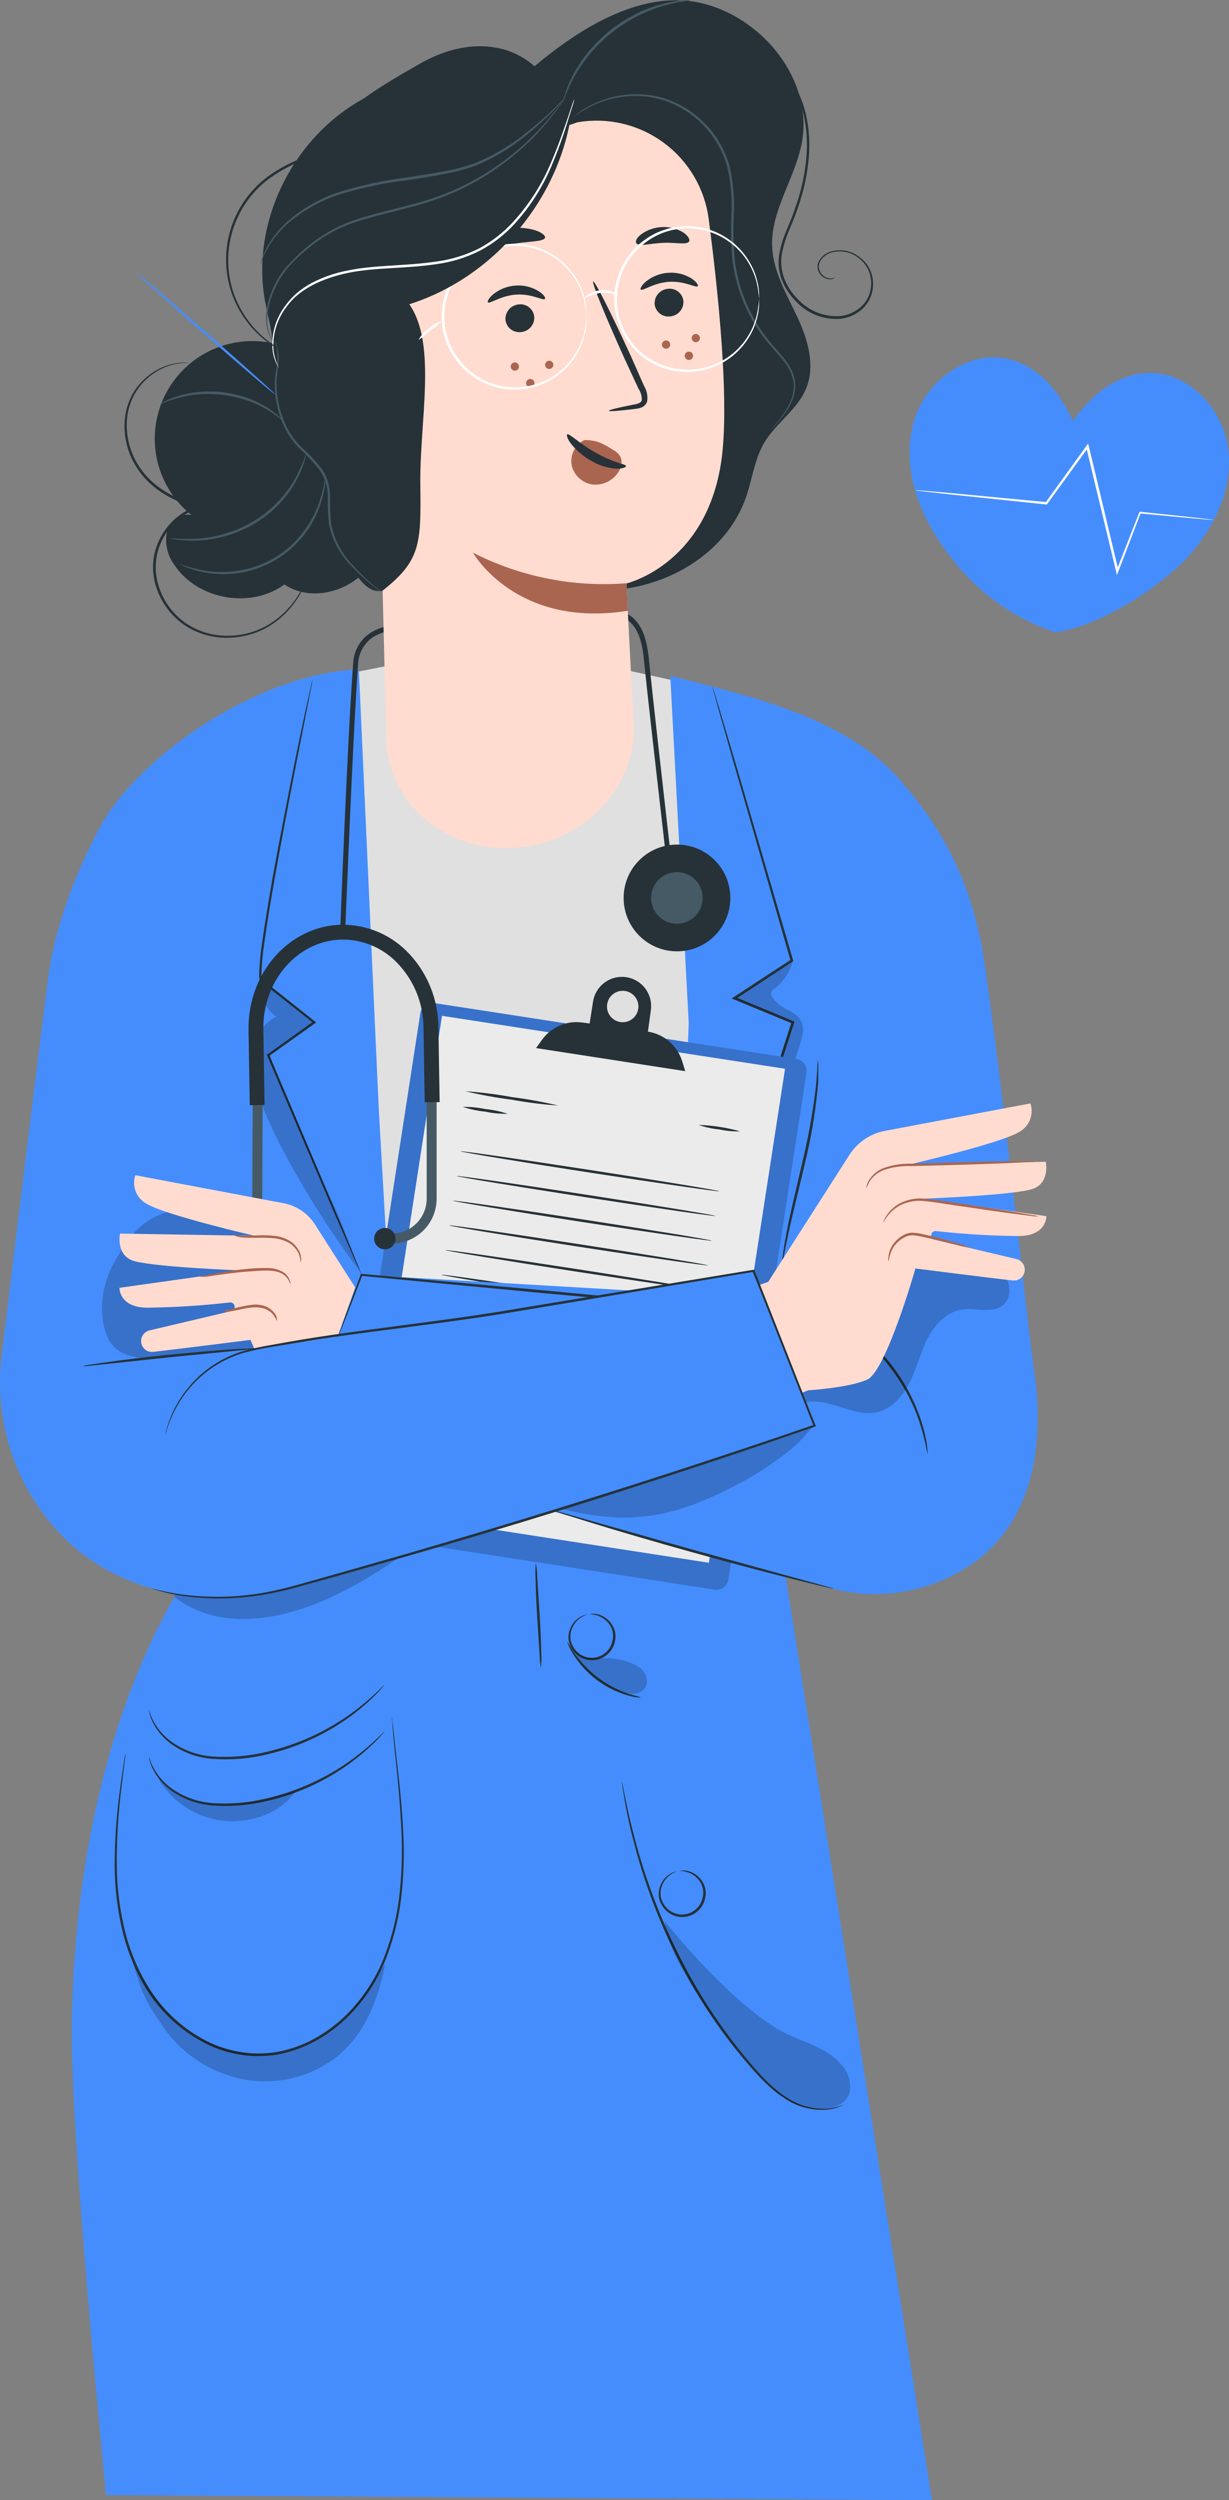 <svg width="120" height="244" viewBox="0 0 120 244" fill="none" xmlns="http://www.w3.org/2000/svg">
<rect x="0" y="0" width="120" height="244" fill="#808080" stroke="none"/>
<path d="M21.557 149.375C21.557 149.375 7.769 163.614 7.013 196.853C6.761 208.004 10.363 243.506 10.363 243.506L91 244L75.918 148.844L50.548 140L21.557 149.375Z" fill="#458DFC"/>
<path d="M52.322 152.508C52.408 153.004 52.457 153.505 52.467 154.008C52.53 155.018 52.608 156.261 52.696 157.64C52.783 159.018 52.831 160.344 52.851 161.271C52.884 161.774 52.872 162.279 52.817 162.781C52.73 162.285 52.681 161.784 52.671 161.281C52.608 160.276 52.53 159.028 52.443 157.654C52.356 156.28 52.307 154.95 52.292 154.018C52.257 153.515 52.267 153.009 52.322 152.508Z" fill="#263238"/>
<path d="M57.302 157.567C57.302 157.591 57.123 157.63 56.817 157.8C56.416 158.04 56.096 158.395 55.899 158.819C55.747 159.124 55.675 159.463 55.692 159.803C55.709 160.143 55.814 160.473 55.996 160.761C56.205 161.122 56.518 161.411 56.894 161.59C57.27 161.769 57.692 161.829 58.103 161.764C58.515 161.698 58.896 161.509 59.198 161.221C59.5 160.934 59.707 160.562 59.793 160.154C59.879 159.828 59.879 159.485 59.794 159.159C59.709 158.832 59.541 158.533 59.307 158.29C58.989 157.948 58.574 157.709 58.118 157.606C57.797 157.533 57.632 157.552 57.603 157.528C57.574 157.504 57.652 157.528 57.739 157.499C57.871 157.48 58.005 157.48 58.137 157.499C58.629 157.571 59.084 157.801 59.434 158.154C59.68 158.397 59.869 158.693 59.987 159.018C60.117 159.4 60.136 159.811 60.04 160.203C59.946 160.657 59.715 161.072 59.38 161.393C59.044 161.713 58.618 161.923 58.16 161.996C57.701 162.069 57.232 162 56.813 161.8C56.395 161.599 56.047 161.276 55.817 160.873C55.605 160.53 55.496 160.135 55.501 159.732C55.515 159.394 55.603 159.062 55.758 158.761C55.981 158.315 56.342 157.954 56.788 157.732C56.905 157.67 57.031 157.626 57.161 157.601C57.254 157.562 57.297 157.557 57.302 157.567Z" fill="#263238"/>
<path d="M66.105 182.622C66.105 182.622 65.925 182.69 65.619 182.855C65.22 183.096 64.902 183.451 64.706 183.875C64.554 184.179 64.483 184.518 64.5 184.858C64.517 185.199 64.621 185.529 64.803 185.817C65.012 186.177 65.325 186.466 65.701 186.645C66.077 186.824 66.499 186.885 66.91 186.819C67.322 186.753 67.704 186.564 68.005 186.277C68.307 185.99 68.514 185.617 68.6 185.21C68.685 184.883 68.685 184.541 68.6 184.214C68.515 183.888 68.348 183.589 68.114 183.346C67.797 183.004 67.385 182.765 66.93 182.661C66.605 182.588 66.415 182.608 66.415 182.583C66.458 182.564 66.504 182.554 66.551 182.554C66.682 182.538 66.814 182.538 66.944 182.554C67.438 182.627 67.895 182.859 68.246 183.215C68.492 183.455 68.679 183.749 68.794 184.074C68.929 184.455 68.948 184.867 68.847 185.258C68.757 185.715 68.528 186.132 68.193 186.455C67.857 186.778 67.431 186.99 66.972 187.063C66.512 187.136 66.041 187.066 65.622 186.863C65.203 186.661 64.856 186.334 64.629 185.928C64.413 185.588 64.303 185.191 64.313 184.787C64.325 184.449 64.413 184.117 64.57 183.816C64.793 183.371 65.154 183.01 65.6 182.787C65.718 182.727 65.844 182.683 65.974 182.656C66.015 182.639 66.059 182.627 66.105 182.622Z" fill="#263238"/>
<path d="M37.553 164.427C37.502 164.504 37.444 164.575 37.378 164.64C37.261 164.776 37.087 164.975 36.849 165.223C36.168 165.918 35.441 166.567 34.674 167.165C32.118 169.124 29.171 170.509 26.032 171.228C24.309 171.642 22.532 171.786 20.765 171.655C19.307 171.55 17.907 171.046 16.716 170.199C15.921 169.618 15.282 168.849 14.857 167.961C14.75 167.719 14.662 167.469 14.595 167.213C14.567 167.125 14.552 167.034 14.551 166.941C14.575 166.941 14.648 167.31 14.949 167.912C15.395 168.762 16.037 169.493 16.823 170.044C17.996 170.85 19.364 171.328 20.784 171.427C22.528 171.538 24.279 171.387 25.979 170.981C29.085 170.269 32.009 168.92 34.567 167.019C35.337 166.441 36.075 165.82 36.776 165.16L37.344 164.611C37.475 164.48 37.543 164.427 37.553 164.427Z" fill="#263238"/>
<path d="M37.553 168.971C37.502 169.048 37.444 169.119 37.378 169.184C37.261 169.32 37.087 169.524 36.849 169.772C33.896 172.77 30.14 174.852 26.032 175.767C24.309 176.182 22.532 176.328 20.765 176.199C19.308 176.092 17.908 175.588 16.716 174.743C15.92 174.165 15.281 173.397 14.857 172.51C14.749 172.266 14.661 172.015 14.595 171.757C14.567 171.669 14.552 171.578 14.551 171.485C14.575 171.485 14.648 171.854 14.949 172.456C15.394 173.308 16.037 174.04 16.823 174.592C17.997 175.397 19.364 175.874 20.784 175.971C22.528 176.084 24.28 175.934 25.979 175.525C29.084 174.812 32.008 173.465 34.567 171.568C35.338 170.989 36.075 170.366 36.776 169.704L37.344 169.155C37.406 169.086 37.476 169.024 37.553 168.971Z" fill="#263238"/>
<path d="M38.267 167.597C38.284 167.66 38.296 167.725 38.301 167.791C38.301 167.932 38.335 168.126 38.364 168.369C38.422 168.893 38.505 169.641 38.607 170.597C38.811 172.539 39.199 175.321 39.374 178.802C39.474 180.7 39.433 182.604 39.252 184.496C39.054 186.676 38.564 188.82 37.796 190.87C36.95 193.151 35.608 195.215 33.868 196.915C32.945 197.809 31.907 198.576 30.781 199.196C29.616 199.831 28.357 200.275 27.052 200.512C24.45 200.935 21.782 200.441 19.503 199.114C17.378 197.91 15.588 196.194 14.294 194.123C13.153 192.251 12.333 190.202 11.867 188.06C11.452 186.197 11.227 184.297 11.197 182.389C11.186 179.639 11.381 176.892 11.779 174.17C11.92 173.199 12.027 172.471 12.1 171.951C12.139 171.709 12.172 171.519 12.192 171.374C12.201 171.308 12.216 171.243 12.236 171.18C12.242 171.246 12.242 171.312 12.236 171.379C12.236 171.524 12.197 171.714 12.168 171.956C12.104 172.481 12.012 173.228 11.891 174.18C11.536 176.9 11.374 179.641 11.405 182.384C11.446 184.275 11.677 186.157 12.095 188.001C12.568 190.115 13.389 192.136 14.522 193.982C15.79 196.02 17.548 197.709 19.634 198.895C21.863 200.193 24.473 200.675 27.018 200.26C28.297 200.032 29.53 199.597 30.669 198.973C31.777 198.365 32.799 197.613 33.708 196.735C35.426 195.063 36.752 193.033 37.592 190.788C38.355 188.758 38.845 186.636 39.048 184.477C39.238 182.595 39.288 180.701 39.199 178.811C39.048 175.34 38.714 172.544 38.514 170.607C38.417 169.636 38.354 168.883 38.315 168.374C38.315 168.131 38.286 167.937 38.277 167.791C38.267 167.645 38.267 167.597 38.267 167.597Z" fill="#263238"/>
<g opacity="0.2">
<path d="M13.002 191.642C13.876 194.604 14.249 195.371 15.886 197.735C17.396 199.976 19.607 201.652 22.172 202.503C24.006 203.136 25.972 203.289 27.882 202.95C29.792 202.61 31.583 201.787 33.086 200.561C36.052 198.08 37.101 194.249 37.615 191.652C36.324 193.39 34.95 195.861 33.324 197.293C31.698 198.726 29.547 199.978 27.401 200.352C24.488 200.837 21.017 199.963 18.527 198.381C16.036 196.798 14.531 193.963 12.987 191.647" fill="black"/>
</g>
<g opacity="0.2">
<path d="M15.081 172.811C15.635 174.045 16.48 175.127 17.545 175.961C18.61 176.796 19.862 177.359 21.193 177.602C23.82 178.088 27.223 177.258 28.864 174.791C23.087 176.821 17.343 176.869 15.081 172.811Z" fill="black"/>
</g>
<path d="M62.556 165.65C62.432 165.671 62.306 165.671 62.182 165.65C61.853 165.605 61.529 165.533 61.211 165.436C59.048 164.795 57.192 163.386 55.992 161.475C55.809 161.189 55.647 160.891 55.507 160.582C55.415 160.358 55.371 160.237 55.39 160.227C55.41 160.217 55.652 160.684 56.128 161.378C56.755 162.273 57.514 163.067 58.381 163.732C59.254 164.389 60.223 164.907 61.255 165.266C62.046 165.514 62.561 165.606 62.556 165.65Z" fill="#263238"/>
<g opacity="0.2">
<path d="M55.838 160.543C56.435 162.572 58.688 164.465 60.693 165.131C61.085 165.277 61.503 165.338 61.921 165.31C62.13 165.296 62.333 165.236 62.515 165.134C62.698 165.033 62.857 164.892 62.979 164.723C63.402 164.077 63.038 163.159 62.416 162.703C61.755 162.3 61.018 162.037 60.251 161.931C58.702 161.572 57.304 162.354 56.022 161.053" fill="black"/>
</g>
<g opacity="0.2">
<path d="M17 155.802C20.079 158.323 24.428 158.431 28.345 157.349C32.261 156.266 35.674 154.228 39 152C35.373 152.677 32.277 154.228 28.617 154.734C25.122 155.218 21.486 155.268 18.048 154.173" fill="black"/>
</g>
<path d="M82.354 205.411C82.326 205.434 82.295 205.452 82.261 205.464C82.169 205.514 82.073 205.557 81.975 205.595C81.597 205.747 81.2 205.846 80.795 205.886C79.293 206.011 77.795 205.609 76.557 204.75C74.945 203.726 73.479 202.002 71.911 200.09C70.229 197.99 68.717 195.76 67.391 193.419C64.985 189.161 63.142 184.608 61.91 179.874C61.425 178.059 61.143 176.573 60.964 175.539C60.886 175.054 60.823 174.641 60.774 174.35C60.75 174.212 60.734 174.072 60.726 173.932C60.772 174.065 60.807 174.201 60.828 174.34L61.061 175.52C61.269 176.544 61.595 178.025 62.08 179.826C63.359 184.526 65.216 189.05 67.61 193.293C68.931 195.622 70.431 197.846 72.095 199.944C73.644 201.857 75.091 203.58 76.654 204.6C77.862 205.457 79.326 205.877 80.805 205.789C81.336 205.734 81.857 205.606 82.354 205.411Z" fill="#263238"/>
<g opacity="0.2">
<path d="M64.894 187.496C64.894 187.496 72.06 196.507 77.289 198.716C79.061 199.468 81.012 200.08 82.221 201.575C82.523 201.918 82.747 202.322 82.877 202.759C83.007 203.197 83.04 203.658 82.974 204.109C82.954 204.216 82.921 204.321 82.877 204.42C82.124 206.338 78.507 206.071 76.852 204.857C76.128 204.328 76.556 204.668 75.973 204.231C74.298 202.969 65.332 192.584 64.894 187.496Z" fill="black"/>
</g>
<path d="M33.262 65.885L37.835 64.977L60.453 65.244L71.945 67.768L76.329 131.938L25.523 134.312L33.262 65.885Z" fill="#E0E0E0"/>
<path d="M66.163 128.987L67.246 99.8L65.444 65.957C72.591 67.797 82.363 69.841 87.776 76.012C91.286 80.017 94.728 85.138 96.029 93.387C97.525 103.096 99.496 121.666 100.729 132.055" fill="#458DFC"/>
<path d="M73.348 124.2L38.224 129.904L36.981 108.213L35.039 65.331C24.844 65.749 13.241 74.172 9.76 80.735C7.333 85.289 5.299 90.581 4.663 95.703C3.444 105.412 1.381 122.049 0.148 132.443C-0.225 135.602 0.11 138.805 1.13 141.818C2.149 144.831 3.827 147.579 6.041 149.862C11.139 155.12 19.12 156.941 26.296 155.455L79.776 140.405L73.348 124.2Z" fill="#458DFC"/>
<path d="M69.639 123.812C69.642 123.77 69.65 123.729 69.663 123.69C69.693 123.603 69.727 123.486 69.765 123.341C69.867 123.015 70.003 122.564 70.183 121.986C70.562 120.792 71.1 119.073 71.77 116.947L77.281 99.742L77.353 99.892L71.659 97.538L71.435 97.445L71.635 97.314L72.95 96.45L77.247 93.644L77.198 93.78C75.013 86.197 73.091 79.507 71.707 74.696C71.032 72.307 70.489 70.385 70.105 69.045C69.93 68.39 69.79 67.88 69.688 67.516C69.646 67.357 69.612 67.226 69.586 67.123C69.57 67.079 69.56 67.033 69.557 66.987C69.557 66.987 69.557 67.025 69.605 67.113L69.731 67.506C69.843 67.865 69.998 68.37 70.193 69.021L71.868 74.647L77.436 93.712L77.46 93.799L77.382 93.853L73.091 96.664L71.775 97.523V97.3L77.465 99.664L77.572 99.708L77.538 99.814C75.295 106.703 73.338 112.699 71.94 116.995C71.236 119.122 70.678 120.826 70.285 122.01C70.091 122.583 69.935 123.035 69.829 123.355C69.78 123.496 69.736 123.608 69.707 123.7C69.689 123.74 69.666 123.777 69.639 123.812Z" fill="#263238"/>
<g opacity="0.2">
<path d="M77.407 93.819C77.12 94.872 76.5 95.803 75.64 96.474C74.97 96.858 75.353 97.368 75.907 97.902C76.572 98.543 77.64 98.717 78.13 99.494C78.621 100.271 78.344 101.159 78.091 101.975C75.659 109.713 72.708 117.278 69.256 124.617L77.407 99.776L71.722 97.431L77.407 93.819Z" fill="black"/>
</g>
<path d="M35.301 124.414C35.277 124.382 35.257 124.348 35.242 124.312C35.208 124.234 35.16 124.137 35.106 124.011L34.582 122.826C34.126 121.777 33.475 120.268 32.64 118.384L26.091 103.033L26.052 102.946L26.135 102.888L30.625 99.674V99.858L27.649 97.499L26.329 96.46L25.674 95.974L25.513 95.843C25.48 95.819 25.449 95.792 25.421 95.761C25.39 95.72 25.367 95.674 25.353 95.625C25.317 95.48 25.299 95.332 25.3 95.183C25.33 94.097 25.43 93.013 25.601 91.94C25.897 89.838 26.247 87.818 26.572 85.896C27.261 82.056 27.946 78.614 28.514 75.701C29.082 72.788 29.591 70.472 29.936 68.861C30.111 68.064 30.252 67.443 30.349 67.001L30.46 66.516C30.469 66.46 30.485 66.406 30.509 66.355C30.506 66.413 30.498 66.47 30.485 66.525C30.485 66.647 30.431 66.807 30.397 67.011C30.31 67.454 30.189 68.076 30.033 68.875C29.713 70.506 29.256 72.846 28.693 75.73C28.13 78.614 27.47 82.075 26.79 85.925C26.455 87.843 26.111 89.862 25.819 91.96C25.652 93.02 25.553 94.09 25.523 95.164C25.522 95.288 25.537 95.412 25.567 95.533C25.567 95.591 25.708 95.678 25.81 95.766L26.46 96.28L27.776 97.324L30.747 99.678L30.878 99.785L30.742 99.882L26.247 103.087L26.285 102.936L32.796 118.306C33.587 120.204 34.218 121.705 34.655 122.778C34.864 123.287 35.029 123.685 35.14 123.977L35.257 124.287C35.275 124.328 35.29 124.37 35.301 124.414Z" fill="#263238"/>
<path d="M77.77 103.35L42.38 97.891C41.741 97.792 41.144 98.23 41.045 98.869L33.412 148.346C33.314 148.984 33.752 149.582 34.39 149.68L69.78 155.14C70.419 155.239 71.016 154.801 71.115 154.162L78.748 104.685C78.847 104.047 78.409 103.449 77.77 103.35Z" fill="#458DFC"/>
<g opacity="0.2">
<path d="M77.77 103.35L42.38 97.891C41.741 97.792 41.144 98.23 41.045 98.869L33.412 148.346C33.314 148.984 33.752 149.582 34.39 149.68L69.78 155.14C70.419 155.239 71.016 154.801 71.115 154.162L78.748 104.685C78.847 104.046 78.409 103.449 77.77 103.35Z" fill="black"/>
</g>
<path d="M76.652 104.305L43.157 99.138L35.72 147.348L69.215 152.515L76.652 104.305Z" fill="#EBEBEB"/>
<path d="M66.59 103.514C66.352 102.78 65.915 102.127 65.328 101.627C64.741 101.128 64.026 100.801 63.264 100.683L63.546 98.62C63.66 97.873 63.473 97.111 63.026 96.501C62.58 95.891 61.909 95.484 61.162 95.368C60.414 95.252 59.65 95.438 59.04 95.885C58.429 96.332 58.02 97.003 57.904 97.751L57.574 99.887L56.856 99.79C56.102 99.686 55.334 99.79 54.636 100.094C53.938 100.397 53.337 100.886 52.899 101.509L52.341 102.286L66.905 104.538L66.59 103.514ZM60.57 99.746C60.27 99.701 59.99 99.567 59.766 99.362C59.542 99.157 59.384 98.89 59.311 98.596C59.239 98.301 59.256 97.991 59.36 97.706C59.463 97.421 59.649 97.172 59.894 96.993C60.139 96.813 60.431 96.71 60.735 96.697C61.038 96.684 61.338 96.761 61.598 96.919C61.857 97.076 62.064 97.308 62.192 97.583C62.32 97.858 62.364 98.165 62.317 98.465C62.254 98.866 62.035 99.225 61.707 99.466C61.38 99.706 60.971 99.807 60.57 99.746Z" fill="#263238"/>
<path d="M54.506 107.893C52.975 107.787 51.452 107.596 49.943 107.32C48.422 107.126 46.914 106.851 45.423 106.495C46.952 106.601 48.474 106.792 49.981 107.068C51.503 107.261 53.014 107.537 54.506 107.893Z" fill="#263238"/>
<path d="M49.565 108.699C48.822 108.715 48.081 108.643 47.356 108.485C46.617 108.414 45.889 108.259 45.185 108.024C45.928 108.014 46.668 108.085 47.395 108.238C48.133 108.309 48.861 108.464 49.565 108.699Z" fill="#263238"/>
<path d="M70.241 116.262C70.241 116.33 64.561 115.51 57.584 114.437C50.608 113.364 44.962 112.427 44.962 112.359C44.962 112.291 50.637 113.107 57.618 114.185C64.599 115.262 70.25 116.19 70.241 116.262Z" fill="#263238"/>
<path d="M69.867 118.67C69.867 118.738 64.191 117.923 57.21 116.845C50.229 115.767 44.588 114.84 44.588 114.772C44.588 114.704 50.263 115.52 57.244 116.597C64.225 117.675 69.876 118.602 69.867 118.67Z" fill="#263238"/>
<path d="M69.499 121.083C69.499 121.151 63.818 120.331 56.842 119.258C49.866 118.185 44.22 117.248 44.22 117.18C44.22 117.112 49.9 117.928 56.881 119.005C63.862 120.083 69.508 121.01 69.499 121.083Z" fill="#263238"/>
<path d="M69.124 123.491C69.124 123.559 63.449 122.744 56.468 121.666C49.487 120.588 43.846 119.661 43.846 119.588C43.846 119.515 49.521 120.34 56.502 121.418C63.483 122.496 69.154 123.423 69.124 123.491Z" fill="#263238"/>
<path d="M68.751 125.899C68.751 125.972 63.075 125.152 56.094 124.074C49.113 122.996 43.472 122.069 43.472 122.001C43.472 121.933 49.147 122.748 56.128 123.826C63.109 124.904 68.765 125.831 68.751 125.899Z" fill="#263238"/>
<path d="M68.381 128.312C68.381 128.38 62.701 127.564 55.725 126.487C48.749 125.409 43.102 124.482 43.102 124.409C43.102 124.336 48.778 125.156 55.759 126.234C62.74 127.312 68.391 128.244 68.381 128.312Z" fill="#263238"/>
<path d="M55.41 128.535C55.247 128.544 55.084 128.534 54.924 128.506C54.599 128.472 54.138 128.414 53.565 128.336C52.414 128.181 50.831 127.953 49.089 127.686C47.346 127.419 45.768 127.157 44.627 126.957C44.054 126.86 43.598 126.773 43.278 126.71C43.111 126.69 42.947 126.648 42.792 126.584C42.954 126.573 43.118 126.582 43.278 126.613C43.603 126.647 44.064 126.705 44.637 126.783C45.787 126.933 47.37 127.166 49.113 127.433C50.856 127.7 52.434 127.962 53.574 128.161C54.147 128.259 54.604 128.346 54.924 128.409C55.091 128.429 55.254 128.471 55.41 128.535Z" fill="#263238"/>
<path d="M72.265 110.412C71.578 110.433 70.892 110.37 70.221 110.223C69.537 110.161 68.864 110.014 68.216 109.786C69.586 109.829 70.946 110.039 72.265 110.412Z" fill="#263238"/>
<path d="M48.851 132.9C47.742 132.855 46.639 132.727 45.55 132.516C44.447 132.389 43.357 132.178 42.287 131.885C43.396 131.929 44.499 132.058 45.588 132.269C46.69 132.397 47.781 132.608 48.851 132.9Z" fill="#263238"/>
<path d="M48.734 135.123C47.606 135.075 46.483 134.944 45.374 134.73C44.254 134.603 43.145 134.389 42.059 134.089C43.185 134.137 44.306 134.268 45.413 134.482C46.535 134.609 47.645 134.823 48.734 135.123Z" fill="#263238"/>
<path d="M67.94 135.512C66.864 135.515 65.795 135.351 64.769 135.026C65.308 134.983 65.85 135.023 66.376 135.143C66.914 135.18 67.442 135.305 67.94 135.512Z" fill="#263238"/>
<path d="M67.745 137.497C66.67 137.501 65.6 137.337 64.575 137.012C65.651 137.008 66.72 137.172 67.745 137.497Z" fill="#263238"/>
<path d="M45.316 136.949C44.796 136.992 44.272 136.954 43.763 136.837C43.243 136.798 42.733 136.675 42.253 136.473C42.772 136.427 43.295 136.464 43.802 136.584C44.323 136.622 44.835 136.745 45.316 136.949Z" fill="#263238"/>
<path d="M67.503 139.813C67.114 139.877 66.715 139.858 66.333 139.76C65.939 139.74 65.554 139.637 65.202 139.459C65.591 139.389 65.99 139.405 66.372 139.507C66.767 139.527 67.153 139.631 67.503 139.813Z" fill="#263238"/>
<path d="M41.248 141.633C41.439 141.617 41.63 141.617 41.821 141.633L43.433 141.682L49.19 141.91H49.322L49.292 142.036C49.148 142.661 48.791 143.215 48.283 143.604C48.013 143.82 47.699 143.971 47.362 144.048C47.026 144.124 46.677 144.124 46.341 144.046C45.982 143.963 45.649 143.794 45.371 143.552C45.092 143.311 44.877 143.006 44.743 142.663C44.621 142.294 44.612 141.897 44.718 141.523C44.823 141.149 45.039 140.816 45.336 140.565C45.554 140.368 45.817 140.228 46.103 140.158C46.174 140.139 46.248 140.128 46.321 140.124C46.4 140.114 46.48 140.114 46.559 140.124C46.612 140.132 46.662 140.154 46.706 140.186C46.749 140.218 46.783 140.26 46.807 140.308C46.839 140.392 46.849 140.482 46.836 140.57C46.772 141.114 46.592 141.637 46.307 142.104C46.03 142.552 45.665 142.938 45.234 143.24C44.814 143.555 44.303 143.726 43.777 143.726C43.524 143.708 43.281 143.62 43.075 143.472C42.87 143.323 42.709 143.12 42.612 142.886C42.426 142.459 42.392 141.981 42.515 141.531C42.803 140.783 43.269 140.116 43.874 139.59L44.006 139.459V139.643C44.083 140.313 43.954 140.99 43.637 141.585C43.4 142.034 43.069 142.427 42.666 142.735C42.414 142.93 42.134 143.084 41.836 143.192C41.733 143.233 41.625 143.259 41.515 143.27C41.91 143.126 42.279 142.919 42.607 142.658C42.982 142.345 43.288 141.958 43.505 141.522C43.798 140.947 43.908 140.297 43.821 139.658L43.976 139.706C43.402 140.221 42.961 140.867 42.69 141.59C42.584 141.992 42.618 142.418 42.787 142.799C42.868 142.994 43.002 143.163 43.173 143.286C43.344 143.41 43.547 143.483 43.758 143.498C44.222 143.493 44.671 143.338 45.04 143.056C45.45 142.769 45.795 142.398 46.052 141.968C46.309 141.538 46.472 141.058 46.53 140.561C46.541 140.518 46.541 140.472 46.53 140.429C46.53 140.405 46.53 140.395 46.462 140.386C46.344 140.379 46.227 140.391 46.112 140.42C45.868 140.482 45.641 140.602 45.452 140.769C45.196 140.989 45.009 141.279 44.917 141.604C44.824 141.928 44.83 142.273 44.933 142.595C45.05 142.891 45.234 143.155 45.472 143.366C45.71 143.578 45.994 143.73 46.302 143.811C46.609 143.893 46.932 143.9 47.243 143.834C47.554 143.768 47.846 143.629 48.093 143.43C48.563 143.078 48.894 142.573 49.03 142.002L49.132 142.133L43.423 141.799L41.811 141.692C41.622 141.684 41.434 141.665 41.248 141.633Z" fill="#263238"/>
<path d="M65.24 145.25C65.163 145.36 65.069 145.459 64.963 145.542C64.839 145.648 64.7 145.736 64.551 145.804C64.341 145.897 64.104 145.909 63.886 145.838C63.748 145.795 63.628 145.708 63.546 145.59C63.464 145.462 63.417 145.315 63.41 145.163C63.414 144.853 63.437 144.543 63.478 144.236C63.541 143.575 63.614 142.852 63.691 142.07L63.9 142.153L62.046 144.663L61.584 145.284L61.283 145.692L61.356 145.207C61.555 143.91 61.735 142.701 61.895 141.638L62.075 141.735C61.317 142.374 60.647 143.108 60.079 143.92C59.672 144.507 59.477 144.891 59.453 144.862C59.477 144.765 59.514 144.672 59.565 144.585C59.689 144.334 59.827 144.089 59.977 143.852C60.51 143.001 61.164 142.232 61.919 141.57L62.138 141.381L62.094 141.672C61.949 142.731 61.774 143.944 61.609 145.245L61.38 145.148L61.866 144.527C62.526 143.643 63.153 142.799 63.735 142.027L63.992 141.677L63.944 142.109C63.852 142.891 63.769 143.614 63.691 144.27C63.646 144.567 63.617 144.867 63.604 145.168C63.596 145.284 63.626 145.401 63.689 145.499C63.752 145.598 63.844 145.674 63.953 145.716C64.121 145.762 64.298 145.765 64.467 145.726C64.636 145.687 64.793 145.607 64.924 145.493C65.023 145.404 65.128 145.322 65.24 145.25Z" fill="#263238"/>
<path d="M66.095 143.93C64.511 144.047 62.921 144.081 61.333 144.032C59.745 144.067 58.157 144.018 56.575 143.886C58.158 143.765 59.746 143.73 61.333 143.779C62.922 143.744 64.512 143.794 66.095 143.93Z" fill="#263238"/>
<path d="M67.642 145.44C66.387 145.701 65.115 145.881 63.836 145.978C62.567 146.157 61.288 146.254 60.006 146.27C61.261 146.001 62.532 145.82 63.812 145.726C65.081 145.544 66.361 145.449 67.642 145.44Z" fill="#263238"/>
<g opacity="0.2">
<path d="M25.427 95.455C25.369 96.911 25.762 98.397 26.975 99.217C25.456 99.955 24.645 101.722 24.597 103.412C24.548 105.101 25.135 106.742 25.771 108.31C27.738 113.131 31.932 119.918 35.131 124.025C35.131 124.025 33.51 119.656 33.044 118.632C30.937 114.024 29.078 109.408 26.966 104.786C26.733 104.3 26.315 102.883 26.315 102.883C26.545 102.769 26.758 102.624 26.946 102.451C28.131 101.48 30.699 99.776 30.699 99.776C30.699 99.776 25.427 95.601 25.427 95.455Z" fill="black"/>
</g>
<path d="M25.354 105.359C25.422 105.359 25.3 110.966 25.077 117.874C24.854 124.783 24.62 130.385 24.552 130.38C24.485 130.375 24.601 124.778 24.824 117.865C25.048 110.951 25.281 105.354 25.354 105.359Z" fill="#263238"/>
<path d="M33.713 90.634H33.227C33.227 90.45 33.931 72.084 34.48 64.773C34.498 64.26 34.62 63.756 34.84 63.291C35.06 62.827 35.372 62.413 35.757 62.074C37.272 60.777 39.539 60.947 39.641 60.952L39.602 61.438C39.578 61.438 37.437 61.282 36.077 62.443C35.742 62.742 35.47 63.106 35.279 63.513C35.088 63.92 34.981 64.362 34.965 64.812C34.431 72.07 33.737 90.43 33.713 90.634Z" fill="#263238"/>
<path d="M38.263 121.355H37.403V120.384H38.263C39.164 120.384 40.028 120.026 40.666 119.389C41.303 118.751 41.661 117.887 41.661 116.986V106.703H42.632V116.986C42.632 118.145 42.172 119.256 41.352 120.075C40.533 120.895 39.421 121.355 38.263 121.355Z" fill="#455A64"/>
<path d="M38.613 120.986C38.593 121.192 38.512 121.386 38.381 121.546C38.25 121.706 38.075 121.823 37.877 121.883C37.68 121.943 37.469 121.943 37.271 121.883C37.074 121.823 36.898 121.706 36.767 121.546C36.636 121.387 36.556 121.192 36.535 120.987C36.515 120.781 36.556 120.574 36.653 120.392C36.751 120.21 36.9 120.061 37.082 119.964C37.264 119.866 37.47 119.825 37.676 119.845C37.951 119.873 38.204 120.009 38.379 120.223C38.555 120.437 38.639 120.711 38.613 120.986Z" fill="#263238"/>
<path d="M29.863 121.331H29.004C27.845 121.331 26.734 120.87 25.915 120.051C25.095 119.232 24.635 118.12 24.635 116.962L24.674 106.679H25.645L25.606 116.962C25.606 117.863 25.964 118.727 26.601 119.364C27.238 120.002 28.103 120.36 29.004 120.36H29.863V121.331Z" fill="#455A64"/>
<path d="M28.66 120.957C28.68 121.161 28.761 121.355 28.891 121.514C29.021 121.673 29.195 121.789 29.391 121.849C29.588 121.909 29.797 121.909 29.994 121.85C30.191 121.791 30.365 121.675 30.496 121.516C30.626 121.358 30.707 121.165 30.728 120.96C30.748 120.756 30.708 120.55 30.612 120.369C30.516 120.188 30.368 120.039 30.188 119.941C30.007 119.844 29.802 119.802 29.597 119.821C29.461 119.834 29.329 119.873 29.208 119.937C29.087 120.001 28.98 120.089 28.893 120.194C28.806 120.3 28.74 120.422 28.7 120.552C28.66 120.683 28.647 120.821 28.66 120.957Z" fill="#263238"/>
<path d="M24.388 107.864L24.266 100.533C24.174 94.945 28.257 90.338 33.369 90.246C34.614 90.235 35.847 90.486 36.989 90.983C38.131 91.479 39.155 92.211 39.996 93.129C41.782 95.062 42.784 97.591 42.806 100.222L42.928 107.558L41.471 107.582L41.35 100.247C41.332 97.975 40.467 95.791 38.923 94.125C38.223 93.352 37.368 92.736 36.413 92.317C35.458 91.899 34.426 91.688 33.383 91.697C29.072 91.77 25.616 95.717 25.713 100.504L25.834 107.835L24.388 107.864Z" fill="#263238"/>
<path d="M65.857 90.906C65.857 90.712 63.629 71.628 62.988 65.511L62.944 65.064C62.745 62.986 62.512 60.636 60.216 60.015L60.342 59.53C62.964 60.238 63.221 62.879 63.43 65.001L63.473 65.443C64.109 71.56 66.318 90.644 66.338 90.838L65.857 90.906Z" fill="#263238"/>
<path d="M69.785 91.319C71.819 89.284 71.819 85.986 69.785 83.952C67.75 81.918 64.452 81.918 62.418 83.952C60.383 85.986 60.383 89.284 62.418 91.319C64.452 93.353 67.75 93.353 69.785 91.319Z" fill="#263238"/>
<path d="M68.614 87.634C68.614 88.132 68.466 88.62 68.189 89.034C67.911 89.449 67.518 89.772 67.057 89.962C66.596 90.153 66.089 90.202 65.6 90.105C65.112 90.007 64.663 89.767 64.311 89.414C63.958 89.061 63.719 88.612 63.622 88.122C63.525 87.633 63.576 87.127 63.767 86.666C63.959 86.206 64.283 85.813 64.698 85.537C65.112 85.26 65.6 85.113 66.099 85.114C66.429 85.114 66.757 85.179 67.062 85.306C67.368 85.433 67.645 85.618 67.879 85.853C68.112 86.087 68.297 86.364 68.423 86.67C68.549 86.976 68.614 87.303 68.614 87.634Z" fill="#455A64"/>
<path d="M35.301 124.414L28.762 140.497L80.926 154.96C83.311 155.624 85.813 155.751 88.253 155.331C90.693 154.912 93.009 153.956 95.034 152.532C100.491 148.683 101.831 141.949 101.166 135.283L100.224 128.195L35.301 124.414Z" fill="#458DFC"/>
<path d="M90.567 141.871C90.514 141.871 90.402 140.774 89.864 139.08C89.725 138.617 89.563 138.162 89.378 137.716C89.194 137.23 88.936 136.745 88.679 136.201C88.08 135.077 87.376 134.012 86.577 133.021C85.763 132.042 84.859 131.142 83.878 130.332C83.392 129.977 82.975 129.623 82.533 129.361C82.133 129.085 81.72 128.831 81.295 128.598C79.741 127.739 78.678 127.409 78.698 127.356C78.952 127.408 79.201 127.484 79.44 127.584C79.73 127.678 80.014 127.79 80.29 127.919C80.615 128.069 80.994 128.22 81.382 128.443C81.818 128.666 82.241 128.914 82.649 129.186C83.101 129.458 83.547 129.812 84.023 130.157C85.027 130.968 85.949 131.875 86.776 132.866C87.584 133.871 88.29 134.954 88.883 136.099C89.14 136.638 89.393 137.143 89.572 137.643C89.761 138.096 89.923 138.56 90.058 139.031C90.18 139.417 90.279 139.809 90.354 140.206C90.431 140.507 90.484 140.814 90.514 141.124C90.555 141.371 90.572 141.621 90.567 141.871Z" fill="#263238"/>
<g opacity="0.2">
<path d="M27.596 131.259C23.615 131.589 20.542 131.953 16.43 132.458C13.862 132.773 11.197 132.594 10.357 130.152C9.517 127.71 10.051 124.914 11.43 122.724C12.808 120.535 14.974 115.442 26.567 119.326L27.596 131.259Z" fill="black"/>
</g>
<path d="M32.966 130.555L32.995 130.448L33.107 130.128L33.544 128.904L35.218 124.384L35.243 124.321H35.306L53.05 125.928L70.216 127.559L75.416 128.079L76.829 128.234L77.193 128.283C77.236 128.284 77.278 128.292 77.319 128.307H77.193H76.824L75.406 128.2L70.197 127.754L53.026 126.2L35.291 124.516L35.379 124.457L33.631 128.953L33.145 130.157L33.014 130.467C32.99 130.526 32.971 130.56 32.966 130.555Z" fill="#263238"/>
<g opacity="0.2">
<path d="M54.43 147.144C61.838 149.129 66.343 147.979 73.072 144.299C74.45 143.491 75.774 142.592 77.034 141.609C77.993 140.825 78.846 139.919 79.573 138.915C70.907 142.231 63.707 144.74 54.774 147.236" fill="black"/>
</g>
<path d="M32.989 130.38L34.684 125.647L30.746 119.491C30.406 118.957 29.959 118.499 29.435 118.144C28.911 117.79 28.32 117.546 27.698 117.428L13.211 114.694C13.031 115.237 13.056 115.826 13.281 116.352C13.507 116.877 13.917 117.301 14.434 117.544C16.333 118.627 24.872 120.612 24.872 120.612L11.72 120.389C11.72 120.389 11.313 122.287 12.803 122.967C14.294 123.647 23.663 123.991 23.663 123.991L11.667 125.681C11.667 125.681 11.599 127.584 14.342 127.623C17.043 127.59 19.741 127.42 22.425 127.113C22.536 127.097 22.649 127.126 22.74 127.192C22.83 127.258 22.892 127.357 22.911 127.467C22.927 127.574 22.903 127.683 22.843 127.773C22.782 127.863 22.691 127.927 22.585 127.953L14.609 129.836C14.379 129.888 14.173 130.014 14.023 130.196C13.872 130.377 13.785 130.603 13.777 130.838C13.768 131.074 13.837 131.305 13.973 131.497C14.11 131.689 14.306 131.831 14.531 131.9C14.676 131.934 14.825 131.944 14.973 131.929C16.333 131.793 24.45 130.764 24.45 130.764L24.872 131.71L32.989 130.39" fill="#FFDCCF"/>
<path d="M27.034 128.919C26.924 128.657 26.773 128.415 26.587 128.2C26.373 127.981 26.11 127.815 25.82 127.715C25.462 127.605 25.087 127.564 24.713 127.593C23.907 127.652 23.179 127.885 22.636 127.953C22.342 128.024 22.036 128.024 21.742 127.953C22.025 127.873 22.312 127.81 22.602 127.763C23.287 127.561 23.989 127.414 24.699 127.326C25.107 127.295 25.516 127.347 25.903 127.482C26.217 127.604 26.497 127.8 26.718 128.055C26.835 128.164 26.924 128.299 26.979 128.449C27.033 128.599 27.052 128.76 27.034 128.919Z" fill="#AA6550"/>
<path d="M28.343 125.312C28.319 125.312 28.305 125.181 28.198 124.972C28.04 124.682 27.8 124.446 27.508 124.292C26.775 123.865 25.537 124.006 24.236 124.093C22.935 124.181 21.741 124.375 20.882 124.486C20.421 124.574 19.953 124.621 19.483 124.627C19.928 124.477 20.387 124.371 20.852 124.312C21.963 124.093 23.085 123.931 24.212 123.826C24.835 123.77 25.46 123.745 26.086 123.753C26.613 123.741 27.134 123.868 27.596 124.122C27.908 124.303 28.151 124.583 28.285 124.918C28.346 125.04 28.366 125.178 28.343 125.312Z" fill="#AA6550"/>
<path d="M29.344 123.214C29.333 122.829 29.228 122.453 29.039 122.117C28.822 121.766 28.522 121.474 28.165 121.268C27.712 121.031 27.217 120.886 26.708 120.84C25.621 120.739 24.601 120.84 23.858 120.782C23.455 120.782 23.057 120.685 22.698 120.501C22.698 120.462 23.145 120.593 23.868 120.607C24.592 120.622 25.596 120.486 26.737 120.607C27.28 120.652 27.806 120.818 28.276 121.093C28.663 121.328 28.978 121.664 29.189 122.064C29.336 122.328 29.411 122.626 29.407 122.928C29.398 123.108 29.344 123.214 29.344 123.214Z" fill="#AA6550"/>
<path d="M76.373 123.2C76.374 122.936 76.398 122.673 76.446 122.413C76.509 121.928 76.63 121.18 76.8 120.287C77.135 118.5 77.728 116.059 78.354 113.364C78.908 111.069 79.331 108.745 79.621 106.402C79.679 105.951 79.703 105.543 79.737 105.184C79.771 104.825 79.791 104.519 79.8 104.261C79.798 103.998 79.821 103.734 79.868 103.475C79.9 103.738 79.91 104.002 79.898 104.266C79.898 104.519 79.898 104.834 79.898 105.194C79.898 105.553 79.868 105.965 79.815 106.417C79.579 108.777 79.18 111.118 78.621 113.422C77.99 116.122 77.373 118.549 76.995 120.326C76.805 121.209 76.655 121.933 76.562 122.428C76.52 122.69 76.457 122.948 76.373 123.2Z" fill="#263238"/>
<path d="M81.407 155.047C81.309 155.045 81.213 155.029 81.12 154.999L80.314 154.819L77.363 154.091C74.872 153.465 71.44 152.557 67.653 151.508C63.867 150.459 60.473 149.454 58.021 148.702L55.108 147.799L54.322 147.537C54.246 147.511 54.172 147.477 54.103 147.435C54.2 147.441 54.294 147.461 54.385 147.493L55.186 147.707L58.099 148.537L67.75 151.27L77.406 153.921L80.319 154.722L81.115 154.95C81.216 154.972 81.313 155.005 81.407 155.047Z" fill="#263238"/>
<path d="M31.433 14.235C32.501 10.938 37.972 7.962 40.972 6.234C45.463 3.656 49.623 4.171 52.187 6.467C56.818 2.583 62.921 -1.155 68.771 0.374C74.621 1.904 79.373 7.894 78.305 13.851C77.679 17.361 75.247 20.507 75.392 24.046C75.49 26.474 76.776 28.668 77.82 30.872C78.864 33.076 79.631 35.639 78.718 37.892C77.868 39.984 75.747 41.29 74.606 43.232C73.674 44.825 73.46 46.718 72.863 48.461C70.659 54.918 63.037 58.539 56.308 57.403C49.58 56.267 43.972 51.204 40.773 45.164C37.574 39.125 36.545 32.192 36.176 25.381" fill="#263238"/>
<path d="M36.39 18.784L37.734 72.623C38.22 78.793 43.905 83.303 50.507 82.731C57.173 82.158 62.266 76.638 61.882 70.395C61.479 63.846 61.178 56.937 61.178 56.937C61.178 56.937 69.523 54.995 70.562 43.868C71.091 38.169 70.169 28.818 69.203 21.41C69.014 19.933 68.527 18.51 67.773 17.225C67.02 15.941 66.014 14.823 64.816 13.938C63.619 13.052 62.255 12.418 60.806 12.074C59.358 11.729 57.854 11.682 56.386 11.934" fill="#FFDCCF"/>
<path d="M66.727 29.367C66.755 29.734 66.639 30.098 66.402 30.381C66.165 30.663 65.827 30.841 65.46 30.877C65.281 30.903 65.099 30.894 64.924 30.849C64.749 30.804 64.585 30.724 64.442 30.615C64.299 30.505 64.178 30.368 64.089 30.211C63.999 30.054 63.942 29.881 63.921 29.702C63.894 29.334 64.011 28.97 64.247 28.688C64.484 28.405 64.821 28.225 65.188 28.187C65.367 28.161 65.549 28.172 65.724 28.217C65.899 28.263 66.063 28.343 66.206 28.453C66.35 28.563 66.469 28.7 66.559 28.857C66.648 29.014 66.706 29.188 66.727 29.367Z" fill="#263238"/>
<path d="M68.129 27.93C67.964 28.124 66.842 27.401 65.323 27.503C63.803 27.605 62.74 28.435 62.565 28.26C62.478 28.182 62.633 27.843 63.094 27.454C63.724 26.955 64.492 26.663 65.294 26.619C66.082 26.567 66.868 26.766 67.537 27.187C68.027 27.522 68.207 27.838 68.129 27.93Z" fill="#263238"/>
<path d="M52.163 30.891C52.192 31.26 52.076 31.625 51.839 31.908C51.602 32.191 51.263 32.37 50.895 32.406C50.717 32.432 50.534 32.422 50.359 32.376C50.185 32.331 50.021 32.25 49.877 32.141C49.734 32.031 49.614 31.893 49.525 31.736C49.435 31.579 49.378 31.406 49.356 31.226C49.329 30.859 49.446 30.495 49.683 30.212C49.919 29.929 50.257 29.75 50.623 29.712C50.802 29.686 50.984 29.696 51.159 29.741C51.334 29.787 51.498 29.867 51.642 29.977C51.785 30.087 51.905 30.225 51.994 30.382C52.084 30.539 52.141 30.712 52.163 30.891Z" fill="#263238"/>
<path d="M53.21 29.178C53.045 29.372 51.923 28.648 50.404 28.75C48.884 28.852 47.821 29.683 47.646 29.508C47.559 29.43 47.714 29.09 48.18 28.702C48.808 28.204 49.575 27.912 50.375 27.867C51.163 27.815 51.949 28.014 52.617 28.435C53.132 28.765 53.288 29.085 53.21 29.178Z" fill="#263238"/>
<path d="M59.444 40.086C59.444 40.004 60.362 39.78 61.871 39.484C62.255 39.421 62.619 39.319 62.668 39.047C62.674 38.645 62.557 38.25 62.333 37.916C61.91 36.999 61.464 36.042 60.998 35.037C59.133 30.93 57.755 27.546 57.92 27.474C58.085 27.401 59.73 30.668 61.6 34.756C62.046 35.766 62.478 36.732 62.886 37.669C63.163 38.12 63.27 38.655 63.187 39.178C63.14 39.319 63.061 39.447 62.956 39.552C62.852 39.657 62.725 39.737 62.585 39.785C62.375 39.859 62.156 39.903 61.935 39.916C60.415 40.106 59.444 40.174 59.444 40.086Z" fill="#263238"/>
<path d="M61.182 56.918C56.002 57.332 50.809 56.3 46.181 53.937C46.181 53.937 50.351 61.35 61.303 59.607L61.182 56.918Z" fill="#AA6550"/>
<path d="M53.219 23.197C53.093 23.619 51.564 23.522 49.797 23.852C48.03 24.182 46.617 24.76 46.355 24.405C46.238 24.235 46.467 23.828 47.02 23.391C47.759 22.844 48.618 22.479 49.525 22.328C50.431 22.16 51.364 22.209 52.248 22.468C52.919 22.692 53.268 22.997 53.219 23.197Z" fill="#263238"/>
<path d="M67.284 23.566C67.042 23.93 65.969 23.638 64.712 23.701C63.454 23.765 62.401 24.085 62.134 23.74C62.012 23.57 62.134 23.216 62.619 22.857C63.219 22.425 63.935 22.181 64.674 22.157C65.413 22.133 66.143 22.329 66.77 22.721C67.212 23.046 67.391 23.391 67.284 23.566Z" fill="#263238"/>
<path d="M57.094 42.946C58.283 42.946 58.876 43.295 59.885 43.917C60.19 44.077 60.44 44.324 60.604 44.626C60.682 44.842 60.708 45.074 60.682 45.303C60.656 45.532 60.578 45.752 60.453 45.946C60.205 46.387 59.836 46.748 59.39 46.986C58.943 47.224 58.438 47.33 57.934 47.291C57.431 47.238 56.957 47.029 56.579 46.694C56.2 46.359 55.935 45.914 55.822 45.422C55.728 44.925 55.802 44.411 56.032 43.961C56.263 43.511 56.636 43.15 57.094 42.936" fill="#AA6550"/>
<path d="M61.129 45.485C61.129 45.601 60.75 45.776 60.085 45.737C59.244 45.659 58.431 45.394 57.706 44.961C56.975 44.553 56.328 44.011 55.799 43.363C55.405 42.878 55.284 42.451 55.386 42.392C55.585 42.261 56.585 43.31 58.158 44.174C58.809 44.549 59.493 44.863 60.202 45.111C60.746 45.295 61.114 45.359 61.129 45.485Z" fill="#263238"/>
<path d="M53.627 36.008C53.85 36.008 54.031 35.828 54.031 35.605C54.031 35.383 53.85 35.202 53.627 35.202C53.405 35.202 53.225 35.383 53.225 35.605C53.225 35.828 53.405 36.008 53.627 36.008Z" fill="#AA6550"/>
<path d="M65.44 33.629C65.44 33.709 65.416 33.787 65.372 33.853C65.328 33.92 65.265 33.971 65.191 34.002C65.117 34.032 65.036 34.04 64.958 34.025C64.88 34.009 64.808 33.971 64.752 33.914C64.695 33.858 64.657 33.786 64.641 33.708C64.626 33.63 64.634 33.549 64.665 33.475C64.695 33.402 64.747 33.339 64.813 33.294C64.879 33.25 64.957 33.227 65.037 33.227C65.144 33.227 65.246 33.269 65.322 33.344C65.397 33.42 65.44 33.523 65.44 33.629Z" fill="#AA6550"/>
<path d="M67.668 34.678C67.674 34.735 67.668 34.793 67.651 34.847C67.633 34.902 67.604 34.952 67.566 34.995C67.528 35.037 67.481 35.072 67.429 35.095C67.376 35.118 67.32 35.13 67.262 35.13C67.205 35.13 67.148 35.118 67.096 35.095C67.044 35.072 66.997 35.037 66.959 34.995C66.92 34.952 66.892 34.902 66.874 34.847C66.856 34.793 66.851 34.735 66.857 34.678C66.868 34.578 66.915 34.486 66.99 34.419C67.065 34.352 67.162 34.315 67.262 34.315C67.363 34.315 67.46 34.352 67.534 34.419C67.609 34.486 67.657 34.578 67.668 34.678Z" fill="#AA6550"/>
<path d="M68.342 32.993C68.342 33.073 68.318 33.151 68.274 33.217C68.23 33.284 68.167 33.335 68.093 33.366C68.02 33.396 67.939 33.404 67.861 33.389C67.782 33.373 67.71 33.335 67.654 33.278C67.598 33.222 67.559 33.15 67.544 33.072C67.528 32.994 67.536 32.913 67.567 32.839C67.597 32.766 67.649 32.703 67.715 32.658C67.781 32.614 67.859 32.59 67.939 32.59C68.046 32.59 68.148 32.633 68.224 32.709C68.3 32.784 68.342 32.887 68.342 32.993Z" fill="#AA6550"/>
<path d="M52.186 37.387C52.187 37.468 52.164 37.547 52.119 37.615C52.075 37.683 52.012 37.736 51.937 37.767C51.863 37.799 51.781 37.808 51.701 37.792C51.622 37.777 51.549 37.739 51.491 37.682C51.434 37.625 51.394 37.553 51.378 37.473C51.362 37.394 51.37 37.312 51.401 37.237C51.431 37.162 51.484 37.098 51.551 37.053C51.618 37.008 51.697 36.984 51.778 36.984C51.885 36.984 51.988 37.026 52.065 37.102C52.141 37.177 52.184 37.28 52.186 37.387Z" fill="#AA6550"/>
<path d="M50.672 35.775C50.672 35.855 50.648 35.933 50.604 35.999C50.56 36.065 50.497 36.117 50.423 36.148C50.35 36.178 50.269 36.186 50.191 36.17C50.112 36.155 50.041 36.117 49.984 36.06C49.928 36.004 49.889 35.932 49.874 35.854C49.858 35.776 49.866 35.695 49.897 35.621C49.927 35.547 49.979 35.484 50.045 35.44C50.112 35.396 50.19 35.372 50.269 35.372C50.376 35.372 50.478 35.415 50.554 35.49C50.63 35.566 50.672 35.668 50.672 35.775Z" fill="#AA6550"/>
<path d="M57.274 30.891C57.229 30.319 57.14 29.751 57.007 29.192C56.608 27.674 55.708 26.335 54.454 25.391C53.597 24.74 52.599 24.301 51.541 24.109C50.328 23.887 49.078 23.993 47.919 24.415C47.295 24.638 46.709 24.956 46.181 25.357C45.622 25.763 45.131 26.255 44.725 26.813C43.858 27.993 43.39 29.42 43.39 30.884C43.39 32.349 43.858 33.775 44.725 34.955C45.529 36.059 46.64 36.903 47.919 37.382C49.078 37.804 50.328 37.91 51.541 37.688C52.599 37.496 53.597 37.057 54.454 36.406C55.707 35.463 56.606 34.126 57.007 32.61C57.139 32.051 57.228 31.483 57.274 30.911C57.281 30.948 57.281 30.986 57.274 31.022V31.357C57.274 31.54 57.259 31.721 57.23 31.901C57.206 32.147 57.162 32.39 57.099 32.629C56.946 33.296 56.691 33.934 56.342 34.523C55.508 35.95 54.201 37.039 52.647 37.602C51.093 38.164 49.39 38.164 47.837 37.601C47.189 37.37 46.58 37.043 46.031 36.63C45.449 36.211 44.939 35.701 44.521 35.12C43.616 33.9 43.128 32.422 43.128 30.904C43.128 29.385 43.616 27.907 44.521 26.687C44.939 26.106 45.449 25.596 46.031 25.177C46.58 24.764 47.189 24.437 47.837 24.206C49.034 23.777 50.325 23.676 51.575 23.915C52.563 24.107 53.499 24.506 54.321 25.087C55.143 25.668 55.832 26.417 56.342 27.284C56.69 27.873 56.946 28.511 57.099 29.178C57.163 29.418 57.206 29.663 57.23 29.911C57.26 30.089 57.274 30.269 57.274 30.45V30.785C57.28 30.82 57.28 30.856 57.274 30.891Z" fill="white"/>
<path d="M60.317 28.77C59.777 28.621 59.217 28.556 58.657 28.576C58.105 28.676 57.57 28.855 57.069 29.11C57.069 29.11 57.171 28.925 57.443 28.741C57.8 28.511 58.206 28.367 58.628 28.323C59.053 28.275 59.483 28.332 59.88 28.488C60.181 28.61 60.332 28.741 60.317 28.77Z" fill="white"/>
<path d="M55.881 10.361C54.91 19.133 48.385 27.032 39.967 29.692C42.681 33.605 40.972 41.052 41.04 47.267C41.108 53.044 41.103 54.694 37.36 57.641C34.268 58.384 32.505 49.912 30.185 47.543C27.864 45.174 25.684 42.256 25.854 38.965C25.937 37.421 26.539 35.945 26.621 34.406C26.718 32.697 26.17 31.008 25.869 29.343C24.529 21.891 28.374 13.875 34.884 9.977C41.395 6.079 50.041 6.341 56.483 10.327" fill="#263238"/>
<path d="M37.301 46.427C36.494 43.593 35.107 40.958 33.228 38.688L33.369 38.989C32.788 37.665 31.914 36.491 30.813 35.554C29.711 34.618 28.411 33.945 27.011 33.586C25.61 33.226 24.147 33.19 22.731 33.48C21.314 33.77 19.983 34.378 18.836 35.259C17.69 36.139 16.759 37.269 16.113 38.563C15.468 39.856 15.126 41.28 15.112 42.725C15.098 44.171 15.413 45.601 16.034 46.906C16.654 48.212 17.564 49.359 18.693 50.262C17.601 50.019 16.494 50.961 16.265 52.053C16.181 52.609 16.21 53.176 16.351 53.72C16.492 54.264 16.742 54.774 17.086 55.219C19.363 58.549 24.523 59.428 27.767 57.039C30.34 58.782 34.141 57.767 36.049 55.316C37.957 52.864 38.18 49.407 37.301 46.427Z" fill="#263238"/>
<path d="M26.878 33.576C26.777 33.481 26.684 33.377 26.601 33.265C26.375 32.94 26.211 32.577 26.116 32.192C25.82 31.188 25.96 29.6 26.756 27.92C27.189 27.001 27.785 26.167 28.514 25.459C29.313 24.619 30.198 23.865 31.155 23.211C32.214 22.482 33.369 21.903 34.587 21.492C35.845 21.061 37.18 20.726 38.539 20.386C39.898 20.046 41.228 19.711 42.471 19.274C43.669 18.861 44.833 18.355 45.952 17.759C47.845 16.752 49.604 15.512 51.191 14.07C52.26 13.092 53.247 12.029 54.142 10.89C54.463 10.487 54.696 10.162 54.856 9.919C54.931 9.804 55.018 9.697 55.113 9.598C55.05 9.72 54.979 9.836 54.9 9.948C54.749 10.176 54.531 10.511 54.22 10.919C53.349 12.089 52.374 13.178 51.307 14.171C49.719 15.645 47.951 16.911 46.044 17.939C44.917 18.543 43.743 19.058 42.534 19.478C41.277 19.92 39.942 20.259 38.583 20.604C37.223 20.949 35.893 21.274 34.645 21.696C33.441 22.097 32.298 22.66 31.247 23.371C30.301 24.016 29.423 24.755 28.625 25.575C27.915 26.277 27.336 27.101 26.917 28.008C26.116 29.644 25.946 31.192 26.213 32.178C26.336 32.684 26.563 33.16 26.878 33.576Z" fill="#455A64"/>
<path d="M55.103 9.623C55.033 9.72 54.957 9.812 54.875 9.899C54.719 10.079 54.481 10.331 54.175 10.657C53.295 11.563 52.359 12.414 51.374 13.205C49.917 14.403 48.295 15.384 46.558 16.118C45.515 16.504 44.44 16.794 43.345 16.987C42.213 17.215 41.034 17.39 39.83 17.575C37.561 17.846 35.321 18.315 33.135 18.978C31.361 19.557 29.714 20.468 28.28 21.662C27.317 22.47 26.521 23.46 25.94 24.575C25.789 24.882 25.654 25.196 25.537 25.517C25.503 25.632 25.456 25.743 25.396 25.847C25.419 25.73 25.45 25.615 25.489 25.503C25.586 25.17 25.707 24.846 25.853 24.532C26.408 23.383 27.195 22.362 28.164 21.531C29.598 20.3 31.259 19.361 33.053 18.764C35.247 18.078 37.499 17.591 39.781 17.308C40.99 17.128 42.165 16.948 43.286 16.73C44.369 16.543 45.433 16.26 46.466 15.885C48.186 15.171 49.798 14.218 51.253 13.055C52.246 12.283 53.197 11.458 54.103 10.584L54.836 9.865C54.916 9.776 55.006 9.694 55.103 9.623Z" fill="#455A64"/>
<path d="M67.43 0.02C67.43 0.073 66.483 0.107 65.003 0.505C64.601 0.61 64.206 0.736 63.818 0.884C63.396 1.025 62.968 1.234 62.507 1.437C60.544 2.386 58.816 3.759 57.449 5.457C57.148 5.86 56.847 6.229 56.614 6.613C56.381 6.955 56.169 7.31 55.978 7.676C55.264 9.016 55.007 9.938 54.968 9.919C55 9.7 55.055 9.485 55.133 9.278C55.203 9.026 55.29 8.779 55.395 8.54C55.518 8.208 55.661 7.884 55.822 7.569C56.003 7.19 56.209 6.824 56.439 6.472C56.667 6.083 56.963 5.7 57.264 5.287C57.959 4.426 58.741 3.641 59.599 2.942C60.472 2.265 61.414 1.682 62.41 1.204C62.846 0.999 63.294 0.82 63.75 0.666C64.472 0.412 65.217 0.227 65.974 0.112C66.23 0.062 66.49 0.032 66.75 0.02C66.976 -0.007 67.204 -0.007 67.43 0.02Z" fill="#455A64"/>
<path d="M75.251 41.936C75.251 41.936 75.251 41.902 75.324 41.839L75.552 41.572C75.756 41.334 76.062 40.989 76.407 40.509C76.841 39.942 77.169 39.303 77.378 38.62C77.496 38.196 77.531 37.752 77.48 37.314C77.411 36.825 77.246 36.355 76.994 35.931C76.47 35.023 75.611 34.231 74.824 33.251C73.056 31.038 71.92 28.387 71.537 25.58C71.381 24.008 71.342 22.425 71.421 20.847C71.499 19.282 71.353 17.715 70.989 16.191C70.601 14.863 69.929 13.634 69.021 12.589C68.112 11.545 66.988 10.71 65.726 10.142C64.68 9.673 63.552 9.412 62.406 9.375C60.272 9.289 58.17 9.908 56.425 11.137L56.133 11.341C56.07 11.385 56.036 11.409 56.031 11.404C56.485 10.986 56.993 10.63 57.541 10.346C59.032 9.546 60.705 9.15 62.396 9.195C63.567 9.224 64.721 9.48 65.794 9.948C67.093 10.521 68.251 11.372 69.186 12.439C70.122 13.507 70.814 14.765 71.212 16.128C71.584 17.674 71.732 19.264 71.654 20.852C71.576 22.419 71.613 23.989 71.766 25.551C72.135 28.318 73.245 30.933 74.979 33.12C75.746 34.091 76.611 34.897 77.145 35.843C77.403 36.291 77.569 36.786 77.63 37.3C77.679 37.758 77.636 38.222 77.504 38.664C77.281 39.358 76.93 40.005 76.47 40.572C76.192 40.935 75.894 41.282 75.576 41.611L75.324 41.863C75.303 41.89 75.278 41.915 75.251 41.936Z" fill="#455A64"/>
<path d="M74.124 29.178C74.079 28.605 73.99 28.037 73.857 27.479C73.458 25.96 72.558 24.621 71.304 23.677C70.382 22.984 69.301 22.532 68.16 22.362C67.019 22.192 65.853 22.311 64.769 22.706C63.49 23.185 62.379 24.029 61.575 25.134C60.707 26.313 60.239 27.738 60.239 29.202C60.239 30.666 60.707 32.091 61.575 33.27C61.979 33.831 62.471 34.323 63.031 34.727C63.56 35.125 64.146 35.441 64.769 35.664C65.677 35.993 66.644 36.13 67.608 36.065C68.572 36 69.512 35.734 70.368 35.285C71.223 34.836 71.975 34.213 72.576 33.456C73.177 32.7 73.614 31.826 73.857 30.891C73.99 30.333 74.079 29.765 74.124 29.192C74.132 29.231 74.132 29.27 74.124 29.309C74.124 29.396 74.124 29.508 74.124 29.639C74.124 29.821 74.11 30.003 74.081 30.183C74.056 30.43 74.012 30.675 73.95 30.916C73.796 31.582 73.54 32.22 73.192 32.809C72.733 33.591 72.128 34.279 71.411 34.833C70.469 35.56 69.359 36.037 68.183 36.22C67.008 36.404 65.805 36.287 64.687 35.882C64.038 35.654 63.429 35.327 62.881 34.911C62.301 34.489 61.791 33.978 61.371 33.396C60.466 32.178 59.977 30.7 59.977 29.183C59.977 27.665 60.466 26.187 61.371 24.968C61.79 24.387 62.3 23.877 62.881 23.459C63.43 23.046 64.039 22.718 64.687 22.488C65.884 22.057 67.175 21.954 68.425 22.192C69.416 22.385 70.354 22.789 71.177 23.375C71.999 23.961 72.686 24.716 73.192 25.59C73.541 26.177 73.796 26.814 73.95 27.479C74.012 27.719 74.056 27.964 74.081 28.212C74.11 28.391 74.124 28.573 74.124 28.755C74.124 28.886 74.124 28.998 74.124 29.09C74.129 29.119 74.129 29.149 74.124 29.178Z" fill="white"/>
<path d="M37.292 57.821C37.206 57.778 37.126 57.724 37.054 57.66C36.904 57.549 36.69 57.379 36.408 57.175C35.623 56.546 34.887 55.86 34.204 55.121C33.151 54.032 32.43 52.664 32.127 51.179C32.026 50.303 31.987 49.42 32.01 48.538C32.026 47.614 31.762 46.707 31.253 45.936C30.681 45.196 30.046 44.507 29.354 43.878C28.713 43.257 28.184 42.529 27.791 41.727C27.443 41.002 27.189 40.235 27.034 39.446C26.888 38.761 26.821 38.062 26.835 37.363C26.835 36.717 26.985 36.154 27.044 35.659C27.1 35.236 27.11 34.807 27.073 34.382C26.99 33.683 26.854 33.309 26.878 33.299C26.923 33.384 26.959 33.474 26.985 33.566C27.066 33.828 27.128 34.096 27.17 34.367C27.222 34.801 27.222 35.24 27.17 35.673C27.126 36.159 27.01 36.741 26.995 37.368C27.002 38.841 27.334 40.294 27.966 41.625C28.352 42.401 28.87 43.104 29.495 43.703C30.204 44.339 30.855 45.037 31.437 45.791C31.719 46.196 31.928 46.648 32.054 47.126C32.165 47.585 32.225 48.056 32.233 48.529C32.209 49.401 32.243 50.273 32.335 51.141C32.617 52.595 33.302 53.941 34.311 55.024C34.978 55.768 35.693 56.467 36.452 57.117L37.112 57.622C37.178 57.682 37.239 57.749 37.292 57.821Z" fill="#455A64"/>
<path d="M31.771 46.514C31.78 46.58 31.78 46.647 31.771 46.713C31.771 46.844 31.771 47.033 31.733 47.281C31.651 47.979 31.488 48.665 31.247 49.325C30.48 51.541 28.957 53.416 26.945 54.62C24.934 55.825 22.562 56.283 20.246 55.913C19.553 55.808 18.873 55.624 18.222 55.364C17.989 55.277 17.819 55.18 17.702 55.126C17.586 55.073 17.528 55.034 17.532 55.024C18.419 55.352 19.337 55.591 20.271 55.738C21.286 55.869 22.314 55.851 23.324 55.685C25.825 55.301 28.077 53.954 29.597 51.932C30.219 51.121 30.72 50.223 31.082 49.267C31.399 48.373 31.63 47.451 31.771 46.514Z" fill="#455A64"/>
<path d="M29.903 44.232C29.882 44.459 29.835 44.682 29.762 44.897C29.59 45.492 29.36 46.07 29.077 46.621C28.133 48.451 26.701 49.984 24.941 51.053C23.177 52.11 21.171 52.698 19.115 52.762C18.497 52.781 17.878 52.748 17.266 52.665C17.04 52.645 16.817 52.599 16.601 52.529C17.436 52.589 18.273 52.607 19.11 52.582C21.125 52.471 23.083 51.871 24.815 50.835C26.537 49.785 27.953 48.302 28.922 46.533C29.299 45.789 29.627 45.02 29.903 44.232Z" fill="#455A64"/>
<path d="M15.702 39.397C15.835 39.293 15.982 39.208 16.139 39.145C16.313 39.051 16.493 38.97 16.678 38.902C16.92 38.8 17.168 38.713 17.421 38.64C18.074 38.443 18.746 38.313 19.426 38.251C20.259 38.178 21.097 38.195 21.926 38.3C22.754 38.417 23.568 38.62 24.353 38.907C24.991 39.152 25.603 39.461 26.179 39.829C26.4 39.968 26.612 40.12 26.815 40.285C26.976 40.401 27.127 40.529 27.266 40.669C27.396 40.777 27.511 40.901 27.611 41.038C27.577 41.077 27.067 40.552 26.082 39.98C25.505 39.64 24.899 39.354 24.271 39.125C23.497 38.861 22.701 38.669 21.892 38.552C21.087 38.451 20.274 38.427 19.465 38.479C18.797 38.531 18.136 38.643 17.489 38.814C16.362 39.106 15.751 39.441 15.702 39.397Z" fill="#455A64"/>
<path d="M26.878 38.499C26.834 38.552 23.77 35.95 20.042 32.673C16.314 29.396 13.323 26.731 13.367 26.677C13.41 26.624 16.474 29.231 20.207 32.503C23.94 35.775 26.916 38.45 26.878 38.499Z" fill="#458DFC"/>
<path d="M40.864 33.183C41.096 32.728 41.44 32.34 41.864 32.056C42.234 31.704 42.689 31.453 43.185 31.328C42.823 31.668 42.433 31.976 42.02 32.251C41.659 32.591 41.273 32.902 40.864 33.183Z" fill="white"/>
<path d="M27.233 35.916C27.209 35.886 27.188 35.853 27.17 35.819C27.126 35.736 27.073 35.639 27.005 35.523C26.816 35.13 26.689 34.711 26.626 34.28C26.447 32.665 26.907 31.045 27.908 29.765C28.224 29.336 28.587 28.944 28.99 28.595C29.432 28.225 29.91 27.899 30.418 27.624C31.543 27.035 32.751 26.619 34 26.391C36.627 25.842 39.583 25.974 42.593 25.527C44.066 25.332 45.496 24.891 46.822 24.221C48.033 23.562 49.129 22.709 50.065 21.696C51.653 19.971 52.925 17.979 53.822 15.812C54.618 13.973 55.118 12.414 55.483 11.366L55.895 10.137L56.007 9.822C56.018 9.785 56.033 9.749 56.051 9.715C56.051 9.715 56.051 9.754 56.051 9.827L55.963 10.152L55.56 11.414C55.111 12.936 54.581 14.434 53.973 15.9C53.089 18.1 51.818 20.124 50.22 21.876C49.266 22.907 48.147 23.774 46.909 24.439C45.565 25.126 44.114 25.579 42.617 25.779C39.569 26.236 36.627 26.09 34.029 26.624C31.432 27.158 29.204 28.241 28.034 29.872C27.052 31.106 26.579 32.669 26.713 34.241C26.797 34.823 26.972 35.389 27.233 35.916Z" fill="#FAFAFA"/>
<path d="M30.316 55.194C30.215 55.866 30.018 56.52 29.733 57.136C29.405 57.878 28.979 58.572 28.466 59.2C27.786 60.038 26.953 60.74 26.01 61.268C24.855 61.893 23.565 62.227 22.252 62.239C20.737 62.273 19.247 61.838 17.99 60.991C16.607 60.034 15.606 58.619 15.164 56.995C14.928 56.141 14.879 55.245 15.019 54.369C15.172 53.468 15.519 52.61 16.033 51.854C16.873 50.581 18.16 49.669 19.64 49.301V49.543C18.139 49.311 16.712 48.731 15.475 47.849C14.328 47.04 13.414 45.943 12.824 44.669C12.306 43.524 12.084 42.267 12.179 41.014C12.259 39.931 12.622 38.888 13.232 37.989C13.745 37.26 14.407 36.648 15.174 36.193C15.744 35.856 16.366 35.617 17.014 35.484C17.42 35.403 17.834 35.373 18.247 35.392L18.563 35.426C18.598 35.42 18.634 35.42 18.669 35.426C18.119 35.397 17.568 35.44 17.029 35.552C16.397 35.696 15.793 35.944 15.242 36.285C14.506 36.741 13.875 37.346 13.387 38.062C12.804 38.94 12.461 39.956 12.392 41.009C12.311 42.227 12.535 43.447 13.043 44.557C13.622 45.791 14.514 46.852 15.63 47.635C16.842 48.489 18.234 49.052 19.699 49.281L20.325 49.378L19.708 49.524C18.288 49.88 17.055 50.757 16.252 51.98C15.757 52.71 15.426 53.538 15.281 54.408C15.148 55.249 15.194 56.11 15.417 56.932C15.838 58.508 16.803 59.884 18.14 60.816C19.357 61.64 20.798 62.069 22.267 62.044C23.549 62.04 24.811 61.721 25.942 61.117C26.869 60.611 27.693 59.934 28.369 59.122C28.885 58.509 29.319 57.831 29.661 57.107C29.873 56.648 30.053 56.174 30.2 55.69C30.243 55.534 30.277 55.408 30.302 55.306L30.316 55.194Z" fill="#263238"/>
<path d="M27.455 34.197C27.414 34.185 27.375 34.167 27.339 34.144L26.999 33.964C26.574 33.721 26.17 33.443 25.79 33.134C24.38 31.982 23.303 30.474 22.673 28.765C21.942 26.74 21.877 24.534 22.489 22.469C23.1 20.404 24.355 18.589 26.072 17.288C27.445 16.276 28.989 15.52 30.63 15.055C32.271 14.592 33.955 14.294 35.655 14.167C37.286 14.011 38.859 13.938 40.354 13.837C41.77 13.748 43.179 13.585 44.578 13.351C45.793 13.142 46.984 12.817 48.137 12.38C49.809 11.763 51.334 10.802 52.613 9.56C52.949 9.21 53.262 8.839 53.55 8.448L53.773 8.142C53.796 8.105 53.824 8.07 53.855 8.04C53.536 8.619 53.141 9.153 52.681 9.627C51.412 10.914 49.878 11.908 48.185 12.54C47.025 12.991 45.823 13.328 44.597 13.545C43.193 13.782 41.776 13.944 40.354 14.031C37.369 14.269 34.043 14.293 30.718 15.278C29.107 15.736 27.589 16.476 26.237 17.463C24.555 18.733 23.319 20.504 22.709 22.521C22.098 24.539 22.143 26.698 22.838 28.687C23.447 30.368 24.485 31.861 25.848 33.018C26.218 33.334 26.611 33.623 27.023 33.882L27.344 34.081C27.386 34.114 27.424 34.154 27.455 34.197Z" fill="#263238"/>
<path d="M81.556 27.037C81.501 27.103 81.432 27.157 81.354 27.196C81.276 27.234 81.192 27.256 81.105 27.26C80.853 27.265 80.605 27.194 80.394 27.056C80.183 26.919 80.018 26.721 79.92 26.488C79.846 26.319 79.813 26.135 79.825 25.951C79.836 25.766 79.892 25.588 79.988 25.43C80.212 25.056 80.554 24.768 80.959 24.609C81.454 24.43 81.986 24.381 82.505 24.466C83.025 24.551 83.514 24.767 83.925 25.095C84.422 25.453 84.805 25.947 85.028 26.517C85.263 27.137 85.311 27.813 85.163 28.459C85.015 29.16 84.635 29.791 84.086 30.25C83.504 30.733 82.793 31.033 82.042 31.115C81.24 31.173 80.436 31.05 79.688 30.756C78.941 30.462 78.268 30.004 77.721 29.416C77.118 28.819 76.647 28.103 76.338 27.313C76.022 26.493 75.938 25.601 76.095 24.735C76.263 23.889 76.526 23.065 76.881 22.279C77.207 21.502 77.507 20.735 77.76 19.968C78.265 18.494 78.591 16.966 78.731 15.414C78.861 14.015 78.776 12.603 78.478 11.23C78.213 10.026 77.746 8.877 77.095 7.831C76.157 6.31 74.812 5.082 73.211 4.287C72.773 4.089 72.32 3.926 71.856 3.802L71.488 3.71C71.445 3.701 71.404 3.686 71.366 3.666H71.492L71.866 3.734C72.343 3.842 72.808 3.997 73.255 4.195C74.891 4.972 76.271 6.202 77.231 7.739C77.906 8.781 78.399 9.93 78.687 11.137C79 12.532 79.095 13.966 78.969 15.39C78.832 16.961 78.506 18.509 77.998 20.002C77.745 20.779 77.439 21.556 77.114 22.328C76.77 23.106 76.513 23.92 76.347 24.755C76.202 25.57 76.283 26.41 76.58 27.182C76.874 27.942 77.325 28.631 77.906 29.202C78.425 29.765 79.064 30.206 79.775 30.49C80.487 30.775 81.253 30.897 82.018 30.848C82.73 30.775 83.405 30.495 83.96 30.042C84.476 29.616 84.835 29.03 84.979 28.377C85.121 27.767 85.082 27.129 84.867 26.541C84.658 26.002 84.301 25.533 83.838 25.187C83.451 24.873 82.99 24.663 82.499 24.578C82.007 24.493 81.502 24.535 81.032 24.701C80.652 24.842 80.329 25.105 80.115 25.449C80.022 25.592 79.966 25.755 79.951 25.924C79.935 26.093 79.962 26.263 80.027 26.42C80.115 26.639 80.266 26.828 80.46 26.962C80.654 27.097 80.883 27.172 81.119 27.177C81.275 27.17 81.426 27.122 81.556 27.037Z" fill="#263238"/>
<g opacity="0.2">
<path d="M78.461 136.91C80.82 136.245 83.267 138.366 85.661 137.818C87.117 137.478 88.214 136.177 88.874 134.812C89.535 133.448 89.889 131.943 90.588 130.594C91.287 129.244 92.452 128.006 93.957 127.797C95.336 127.613 96.972 128.259 97.996 127.312C98.788 126.584 98.681 125.234 98.05 124.365C97.419 123.496 96.419 122.986 95.453 122.511C94.393 121.932 93.266 121.485 92.098 121.18C90.918 120.88 89.668 121.025 88.588 121.588C86.568 122.763 86.161 125.428 85.573 127.691C85.215 129.282 84.541 130.786 83.592 132.113C82.629 133.444 81.202 134.366 79.592 134.696C78.972 134.718 78.365 134.874 77.81 135.152C77.301 135.502 77.102 136.376 77.631 136.701" fill="black"/>
</g>
<path d="M66.163 128.186L75.008 125.103L82.936 112.709C83.323 112.104 83.829 111.585 84.423 111.182C85.018 110.78 85.688 110.503 86.393 110.369L100.613 107.684C100.793 108.226 100.769 108.815 100.544 109.34C100.32 109.865 99.91 110.29 99.394 110.534C97.496 111.616 88.956 113.607 88.956 113.607L102.108 113.384C102.108 113.384 102.511 115.282 101.02 115.961C99.53 116.641 90.16 116.981 90.16 116.981L102.166 118.69C102.166 118.69 102.234 120.598 99.491 120.632C96.79 120.607 94.092 120.445 91.408 120.146C91.297 120.129 91.183 120.157 91.092 120.224C91.001 120.29 90.94 120.39 90.922 120.501C90.905 120.608 90.929 120.718 90.989 120.808C91.049 120.898 91.142 120.962 91.248 120.986L99.224 122.87C99.454 122.921 99.661 123.047 99.812 123.228C99.963 123.408 100.05 123.634 100.059 123.87C100.069 124.105 100 124.337 99.864 124.529C99.728 124.722 99.532 124.864 99.307 124.933C99.161 124.97 99.009 124.98 98.86 124.962C97.505 124.826 89.383 123.797 89.383 123.797C89.383 123.797 86.519 133.837 84.665 134.647C82.81 135.458 78.921 135.682 78.921 135.682L70.668 138.949L66.163 128.186Z" fill="#FFDCCF"/>
<path d="M101.196 113.345C100.969 113.393 100.738 113.415 100.506 113.413L98.623 113.505C97.035 113.573 94.836 113.651 92.413 113.714L88.991 113.801C88.07 113.763 87.15 113.894 86.277 114.189C85.702 114.416 85.214 114.819 84.884 115.34C84.777 115.541 84.685 115.748 84.607 115.961C84.597 115.902 84.597 115.841 84.607 115.782C84.644 115.613 84.703 115.45 84.782 115.296C85.098 114.728 85.595 114.282 86.194 114.029C87.082 113.7 88.025 113.545 88.971 113.573L92.37 113.466C94.797 113.403 96.996 113.354 98.584 113.33H100.467C100.71 113.315 100.954 113.32 101.196 113.345Z" fill="#AA6550"/>
<path d="M101.394 118.724C101.181 118.732 100.968 118.717 100.758 118.68L99.039 118.462C97.583 118.272 95.583 117.976 93.374 117.656C92.272 117.5 91.218 117.301 90.267 117.219C89.432 117.118 88.587 117.27 87.839 117.656C87.341 117.932 86.912 118.317 86.582 118.782C86.349 119.112 86.257 119.321 86.237 119.311C86.245 119.256 86.261 119.202 86.286 119.151C86.345 119.003 86.416 118.86 86.499 118.724C86.812 118.221 87.242 117.801 87.752 117.5C88.523 117.07 89.409 116.89 90.286 116.986C91.257 117.059 92.311 117.253 93.418 117.403C95.626 117.733 97.627 118.049 99.069 118.287L100.777 118.583C100.987 118.61 101.193 118.657 101.394 118.724Z" fill="#AA6550"/>
<path d="M94.719 121.777C94.249 121.711 93.785 121.61 93.33 121.476C92.476 121.268 91.301 120.957 90 120.69C89.69 120.617 89.375 120.57 89.058 120.549C88.774 120.56 88.497 120.642 88.252 120.787C87.817 121.027 87.451 121.375 87.189 121.797C86.972 122.209 86.829 122.656 86.767 123.117C86.726 122.992 86.716 122.859 86.737 122.729C86.763 122.373 86.862 122.025 87.029 121.709C87.29 121.241 87.672 120.852 88.136 120.583C88.415 120.417 88.729 120.32 89.053 120.302C89.388 120.32 89.721 120.365 90.049 120.438C91.369 120.714 92.534 121.049 93.374 121.302C93.837 121.415 94.287 121.575 94.719 121.777Z" fill="#AA6550"/>
<path d="M0.502 134.851L27.033 131.589L73.566 124.025L79.572 139.119C62.094 145.177 44.161 150.644 26.567 155.45C25.129 155.737 23.664 155.861 22.198 155.819C16.324 155.843 1.837 153.484 0.502 134.851Z" fill="#458DFC"/>
<path d="M79.572 139.119C79.527 139.032 79.486 138.943 79.451 138.852C79.368 138.662 79.261 138.4 79.116 138.06C78.829 137.352 78.412 136.332 77.882 135.031L73.47 124.059L73.581 124.122L50.973 127.899C45.632 128.817 40.511 129.414 35.869 130.031C33.544 130.336 31.34 130.642 29.286 131.001C28.257 131.167 27.267 131.328 26.315 131.487C25.403 131.633 24.501 131.831 23.611 132.079C20.932 132.923 18.675 134.757 17.3 137.206C16.923 137.865 16.613 138.559 16.373 139.279C16.29 139.526 16.237 139.721 16.203 139.847C16.186 139.914 16.163 139.979 16.135 140.041C16.18 139.778 16.243 139.519 16.324 139.264C16.545 138.533 16.843 137.826 17.212 137.157C17.796 136.094 18.547 135.132 19.436 134.308C20.626 133.22 22.037 132.402 23.572 131.909C24.468 131.654 25.377 131.448 26.296 131.293C27.267 131.118 28.238 130.938 29.267 130.768C31.325 130.429 33.529 130.108 35.85 129.798C40.496 129.171 45.613 128.569 50.943 127.647L73.562 123.923H73.644L73.674 124.001C75.479 128.584 76.965 132.361 78.004 135.002L79.189 138.051C79.32 138.395 79.417 138.662 79.494 138.852C79.572 139.041 79.572 139.119 79.572 139.119Z" fill="#263238"/>
<path d="M14.779 155.018C14.852 155.026 14.923 155.04 14.993 155.062L15.61 155.212C16.153 155.329 16.954 155.513 18.003 155.639C20.965 156.005 23.968 155.86 26.882 155.212C27.805 155.018 28.756 154.756 29.751 154.474L32.849 153.6L39.645 151.659C44.447 150.26 49.714 148.692 55.224 146.979C64.448 144.114 72.925 141.308 79.498 139.041L79.44 139.172C77.624 134.56 76.134 130.788 75.1 128.152C74.59 126.846 74.197 125.821 73.92 125.113C73.789 124.773 73.692 124.511 73.619 124.316C73.546 124.122 73.527 124.045 73.527 124.045C73.527 124.045 73.57 124.132 73.648 124.307C73.726 124.482 73.833 124.758 73.974 125.093L75.202 128.108L79.624 139.099L79.663 139.196L79.566 139.23C72.983 141.532 64.516 144.352 55.292 147.221C49.782 148.935 44.51 150.498 39.704 151.887L32.868 153.829L29.766 154.683C28.795 154.96 27.824 155.222 26.887 155.411C23.953 156.047 20.93 156.167 17.954 155.766C16.874 155.619 15.811 155.369 14.779 155.018Z" fill="#263238"/>
<path d="M25.062 131.589C24.845 131.646 24.622 131.681 24.397 131.691L22.576 131.871L16.576 132.458L10.575 133.099L8.755 133.288C8.534 133.326 8.309 133.339 8.085 133.327C8.301 133.263 8.522 133.218 8.745 133.191C9.172 133.123 9.789 133.031 10.556 132.924C12.085 132.71 14.202 132.439 16.547 132.21C18.892 131.982 21.023 131.798 22.562 131.696C23.334 131.642 23.96 131.608 24.392 131.589C24.615 131.57 24.839 131.57 25.062 131.589Z" fill="#263238"/>
<path d="M119.923 43.834C119.438 39.984 116.19 36.397 112.311 36.397C110.024 36.397 107.844 37.591 106.281 39.266C105.725 39.829 105.214 40.434 104.752 41.077C104.423 40.356 104.04 39.661 103.606 38.999C102.402 37.057 100.504 35.45 98.266 34.998C94.46 34.241 90.566 37.115 89.338 40.795C88.11 44.475 89.134 48.602 91.149 51.913C93.163 55.223 96.635 59.559 103.028 61.705C107.432 61.141 113.335 57.233 115.962 54.379C118.588 51.524 120.399 47.684 119.923 43.834Z" fill="#458DFC"/>
<path d="M118.526 50.742H118.4L118.026 50.718L116.569 50.597L111.297 50.111L111.389 50.053L109.195 55.782L109.059 56.126L108.972 55.767C108.306 52.985 107.554 49.873 106.763 46.592L106.049 43.606L106.272 43.654L102.248 49.189L102.209 49.237H102.165L92.897 48.267L90.276 47.975L89.582 47.888L89.344 47.844C89.424 47.837 89.506 47.837 89.587 47.844L90.281 47.898L92.912 48.126L102.185 49L102.083 49.048L106.088 43.499L106.248 43.281L106.311 43.543C106.544 44.514 106.797 45.519 107.03 46.538C107.811 49.82 108.554 52.937 109.219 55.719H108.996L111.239 50.005L111.263 49.941H111.331L116.598 50.505L118.031 50.675L118.4 50.723L118.526 50.742Z" fill="#FAFAFA"/>
</svg>
